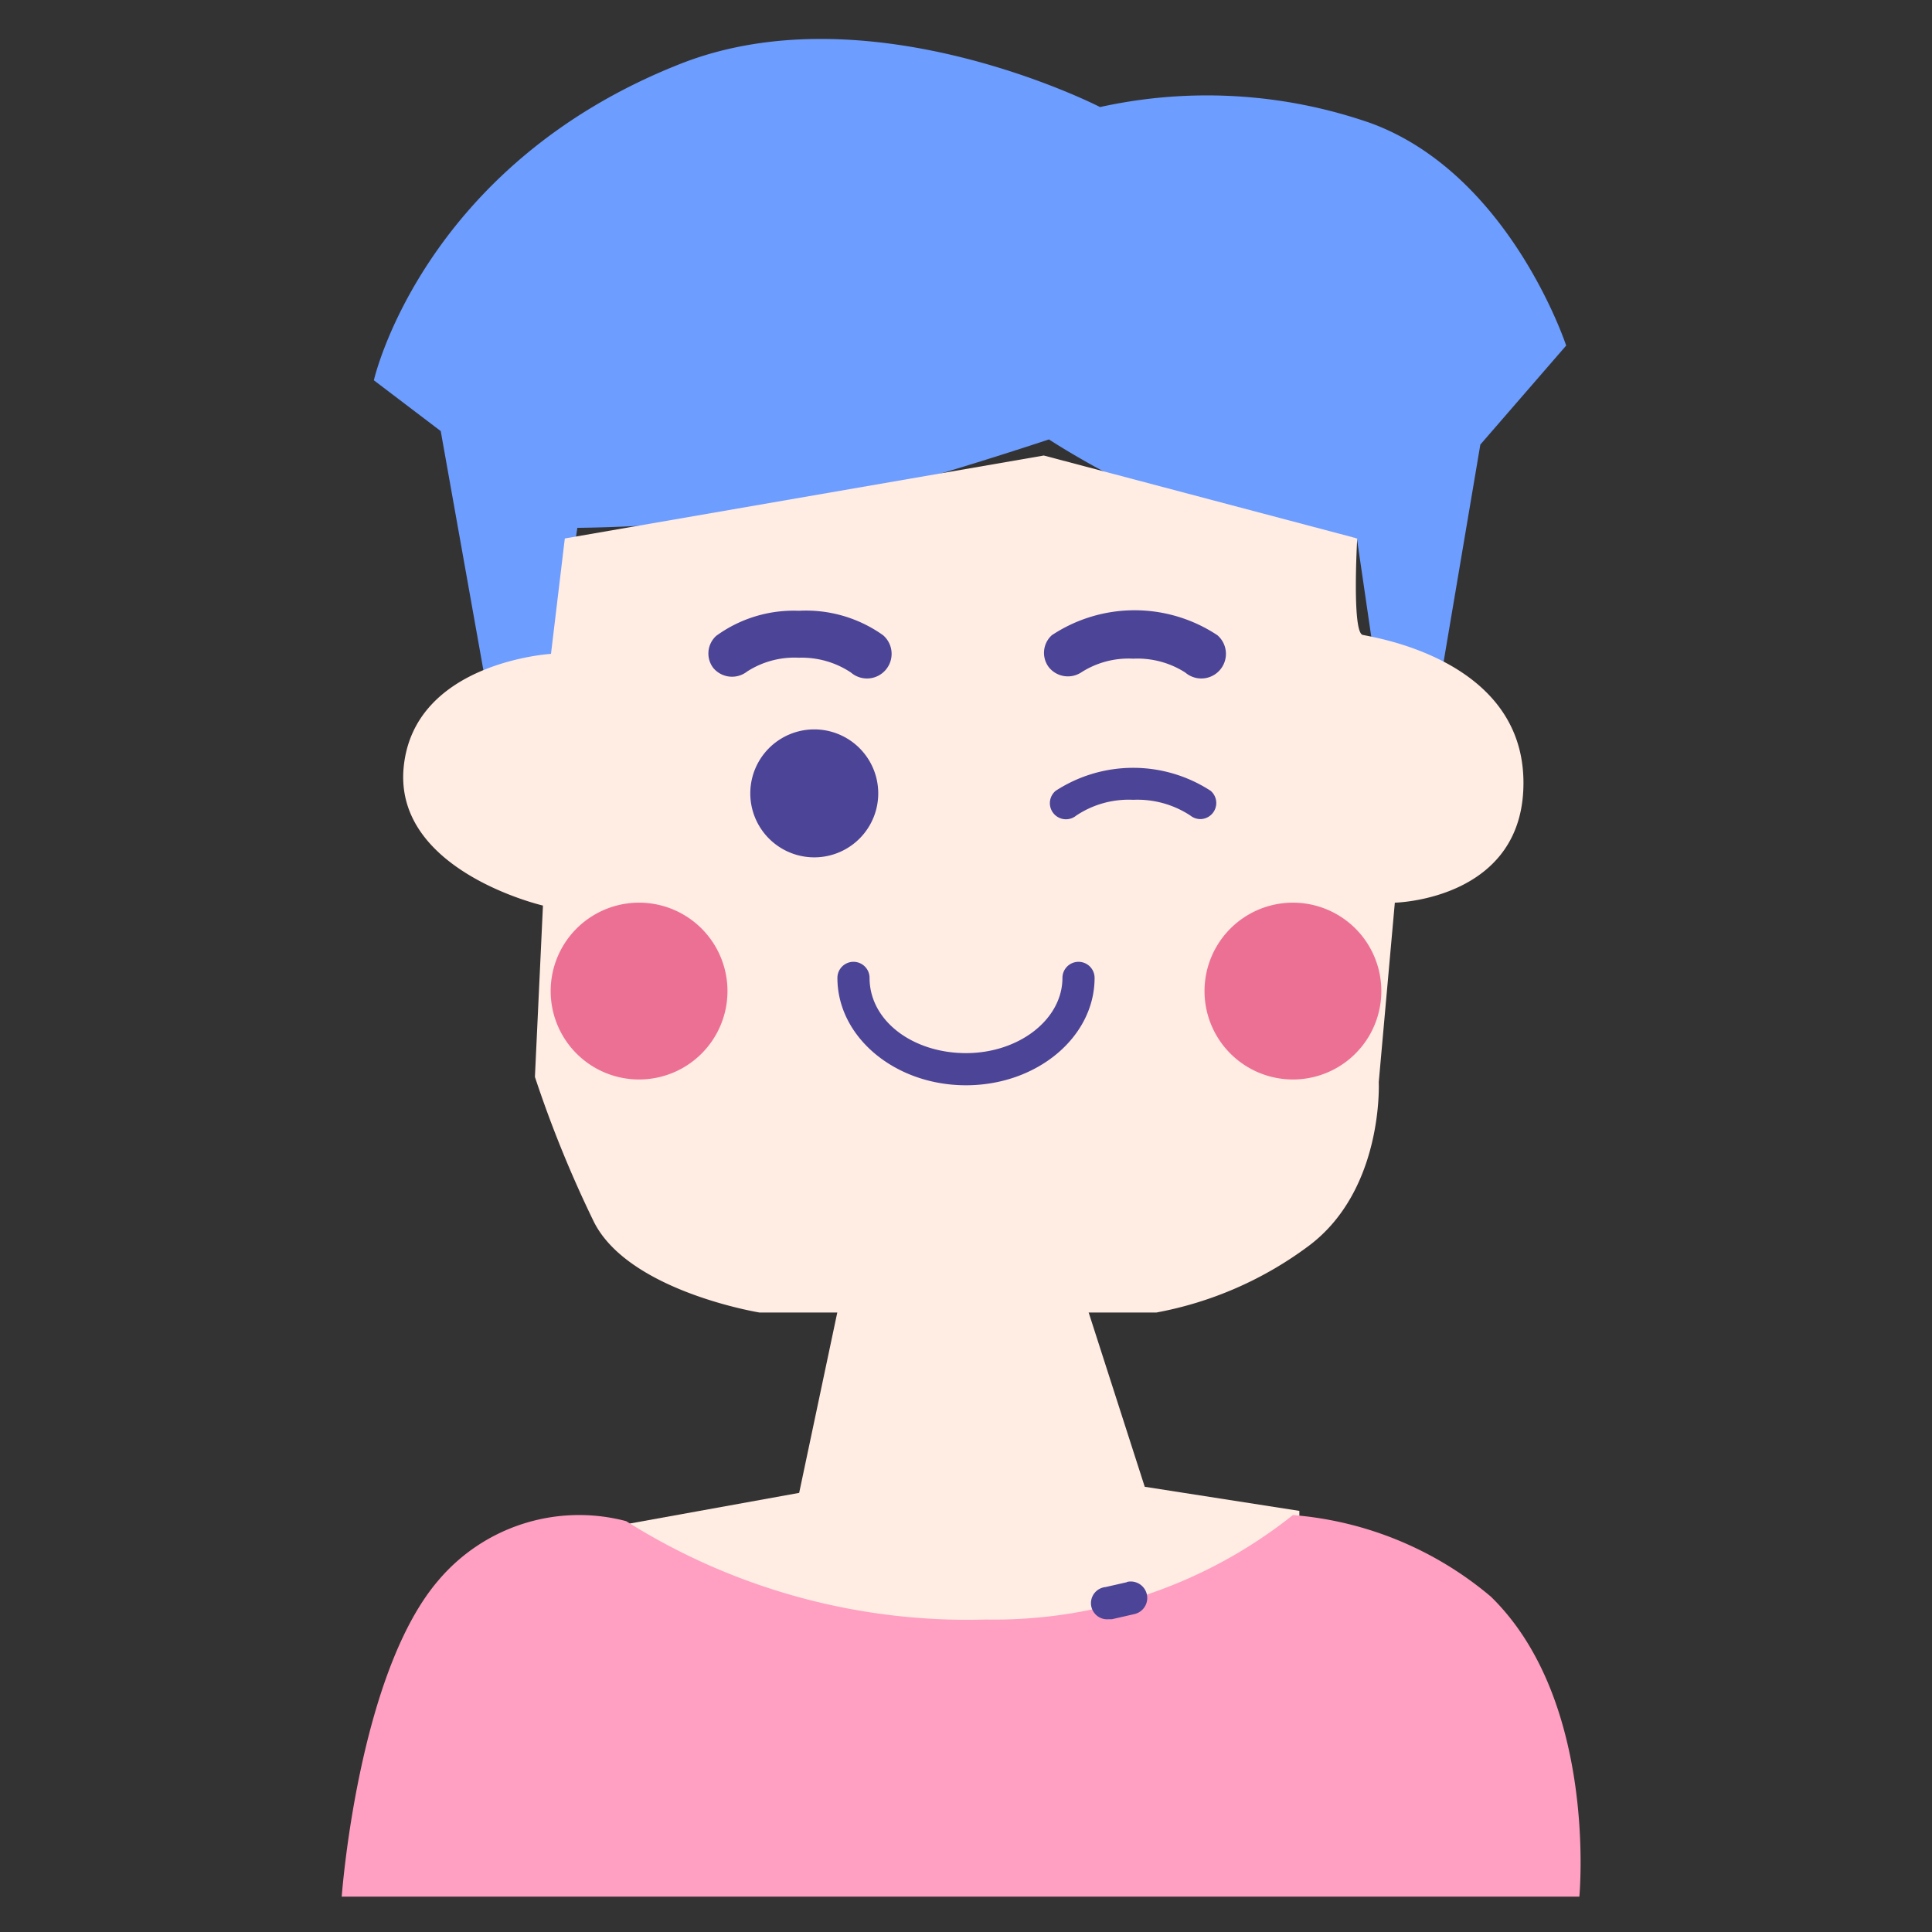 <?xml version="1.0" standalone="no"?><!DOCTYPE svg PUBLIC "-//W3C//DTD SVG 1.1//EN"
    "http://www.w3.org/Graphics/SVG/1.1/DTD/svg11.dtd">
<svg t="1648260431391" class="icon" viewBox="0 0 1024 1024" version="1.1"
    xmlns="http://www.w3.org/2000/svg" p-id="2335" width="128" height="128">
    <rect x="0" y="0" width="1024" height="1024" fill="#333333" stroke="none"/>
    <defs>
        <style type="text/css">@font-face { font-family: feedback-iconfont; src:
            url("//at.alicdn.com/t/font_1031158_u69w8yhxdu.woff2?t=1630033759944") format("woff2"),
            url("//at.alicdn.com/t/font_1031158_u69w8yhxdu.woff?t=1630033759944") format("woff"),
            url("//at.alicdn.com/t/font_1031158_u69w8yhxdu.ttf?t=1630033759944") format("truetype");
            }
        </style>
    </defs>
    <path
        d="M256.426 356.44l39.699-9.882 9.882-66.79a800.798 800.798 0 0 0 140.566-14.142c49.752-12.779 109.386-32.713 109.386-32.713s54.011 35.44 89.451 39.699 73.776 12.779 73.776 12.779l8.519 58.271 36.973 9.882L784.612 235.639l45.492-52.478s-29.817-90.814-103.593-117.905a263.582 263.582 0 0 0-143.462-8.519S460.885-6.134 360.019 34.077c-136.306 54.011-161.863 167.486-161.863 167.486l35.44 26.92z"
        fill="#6C9DFF" p-id="2336"></path>
    <path
        d="M299.363 285.391l253.87-43.959 166.123 43.959s-2.897 49.752 2.897 51.115 83.828 12.779 85.191 76.672-68.153 65.257-68.153 65.257l-8.519 95.073S733.497 630.416 693.798 660.233a193.895 193.895 0 0 1-80.932 35.44H402.614s-69.516-11.245-87.917-48.218a622.237 622.237 0 0 1-31.18-76.672l4.26-90.814s-79.569-18.401-73.776-73.776 78.035-59.634 78.035-59.634z"
        fill="#FFECE3" p-id="2337"></path>
    <path
        d="M443.847 695.331h133.069l29.817 92.688 81.954 12.779v46.855s-60.656 29.817-175.664 35.099a284.369 284.369 0 0 1-194.918-72.413l105.467-19.083z"
        fill="#FFECE3" p-id="2338"></path>
    <path
        d="M232.232 837.771c-42.596 49.752-51.115 167.486-51.115 167.486h655.973s9.882-103.593-46.855-158.967a185.376 185.376 0 0 0-104.956-43.277 254.211 254.211 0 0 1-162.715 55.374 339.061 339.061 0 0 1-190.658-52.137 97.629 97.629 0 0 0-99.674 31.521z"
        fill="#FF9FC2" p-id="2339"></path>
    <path
        d="M685.279 525.29m-46.855 0a46.855 46.855 0 1 0 93.71 0 46.855 46.855 0 1 0-93.71 0Z"
        fill="#EC7094" p-id="2340"></path>
    <path
        d="M338.721 525.29m-46.855 0a46.855 46.855 0 1 0 93.71 0 46.855 46.855 0 1 0-93.71 0Z"
        fill="#EC7094" p-id="2341"></path>
    <path
        d="M451.003 356.44a12.779 12.779 0 0 0 17.038-19.764A70.368 70.368 0 0 0 423.401 323.727a69.686 69.686 0 0 0-43.788 13.29 12.608 12.608 0 0 0-1.533 17.038 12.949 12.949 0 0 0 17.89 1.874 46.344 46.344 0 0 1 27.432-7.326 47.026 47.026 0 0 1 27.602 7.838zM572.997 356.44a46.344 46.344 0 0 1 27.602-7.326 47.026 47.026 0 0 1 27.602 7.326 12.779 12.779 0 0 0 17.038-19.764 79.398 79.398 0 0 0-87.747 0 12.608 12.608 0 0 0-1.533 17.038 12.949 12.949 0 0 0 17.038 2.726z"
        fill="#4C4497" p-id="2342"></path>

    <path
        d="M597.191 838.623l-11.245 2.556a8.519 8.519 0 0 0 1.704 17.038h1.704l11.927-2.726a8.519 8.519 0 1 0-3.919-17.038zM571.634 509.785a8.519 8.519 0 0 0-8.519 8.519c0 21.979-23.002 39.87-51.115 39.87s-51.115-17.038-51.115-39.87a8.519 8.519 0 1 0-17.038 0c0 31.35 30.498 56.908 68.153 56.908s68.153-25.557 68.153-56.908a8.519 8.519 0 0 0-8.519-8.519zM636.209 434.135a8.519 8.519 0 0 0 5.452-14.994 75.309 75.309 0 0 0-82.124 0 8.519 8.519 0 0 0 10.904 13.119 50.092 50.092 0 0 1 30.158-8.349 51.115 51.115 0 0 1 30.328 8.349 8.519 8.519 0 0 0 5.282 1.874z"
        fill="#4C4497" p-id="2344"></path>
    <path
        d="M431.579 420.504m-33.906 0a33.906 33.906 0 1 0 67.812 0 33.906 33.906 0 1 0-67.812 0Z"
        fill="#4C4497" p-id="2345"></path>
</svg>